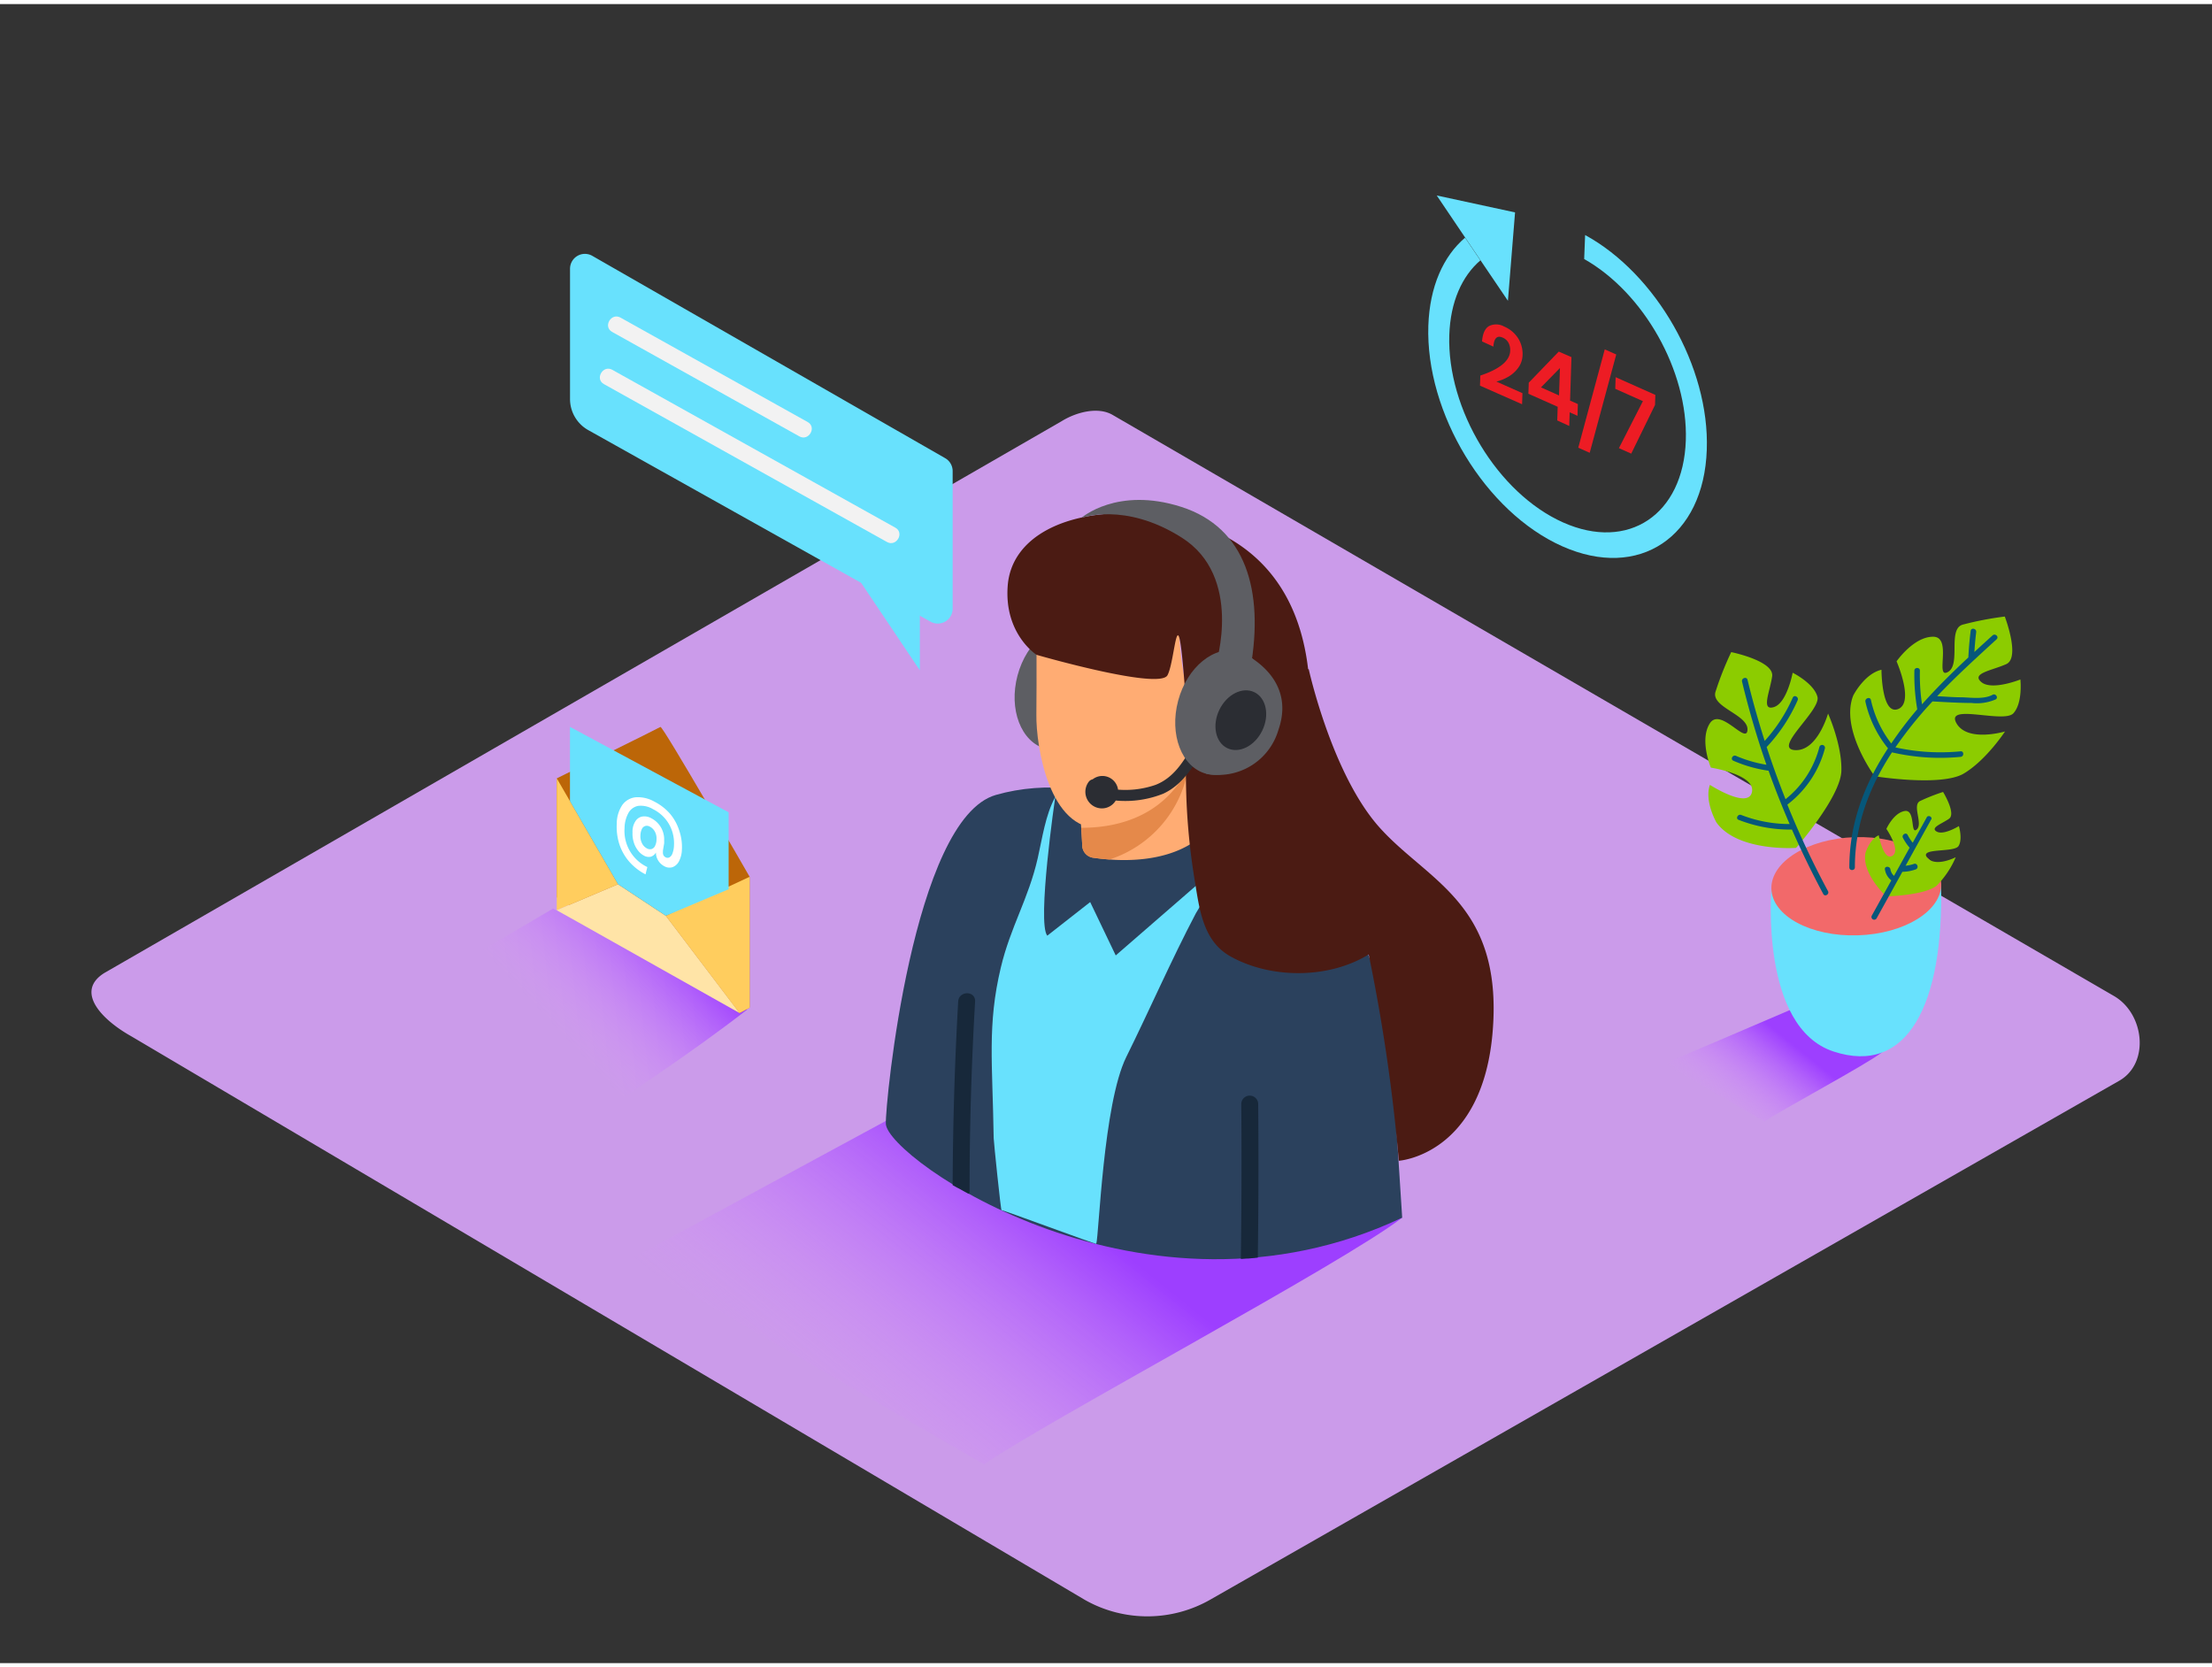 <svg id="Layer_2" data-name="Layer 2" xmlns="http://www.w3.org/2000/svg" xmlns:xlink="http://www.w3.org/1999/xlink" viewBox="0 0 400 300" width="406" height="306" class="illustration styles_illustrationTablet__1DWOa" _mstVisible="6"><rect x="0" y="0" width="400" height="300" fill="#333333" stroke="none"/><defs _mstVisible="7"><linearGradient id="linear-gradient" x1="312.36" y1="200.93" x2="323.31" y2="187.31" gradientUnits="userSpaceOnUse" _mstVisible="8"><stop offset="0.02" stop-color="#da94ff" stop-opacity="0" _mstVisible="9"></stop><stop offset="1" stop-color="#9d3fff" _mstVisible="9"></stop></linearGradient><linearGradient id="linear-gradient-2" x1="154.22" y1="259.92" x2="190.07" y2="215.34" xlink:href="#linear-gradient" _mstVisible="8"></linearGradient><linearGradient id="linear-gradient-3" x1="98.99" y1="184.23" x2="119.63" y2="164.77" xlink:href="#linear-gradient" _mstVisible="8"></linearGradient></defs><title _mstVisible="7" _mstHash="296244" _mstTextHash="26715">PP_</title><path d="M196.24,288.6,23.74,186.65c-5.49-3.08-10.2-8.15-4.85-11.46L192,75.41c2.6-1.61,6.54-2.66,9.18-1.13L382.28,179.37c5.49,3.19,6.48,12.1,1,15.29L219,288.44A22.94,22.94,0,0,1,196.24,288.6Z" fill="#cb9bea" _mstVisible="7"></path><path d="M340.42,189.49l-9.73-10.59L301,191.61l18.06,10.46C322.2,199.92,337.4,191.83,340.42,189.49Z" fill="url(#linear-gradient)" _mstVisible="7"></path><path d="M253.56,219.45,161.8,201.08,113.94,227l64,37.06C189,256.39,242.89,227.73,253.56,219.45Z" fill="url(#linear-gradient-2)" _mstVisible="7"></path><path d="M135.14,181.8,100,163.56,66.22,183.47,102,205C113.11,197.42,124.47,190.08,135.14,181.8Z" fill="url(#linear-gradient-3)" _mstVisible="7"></path><path d="M320.33,160s-2.11,25,11.22,29.4S351.54,181,351,159" fill="#68e1fd" _mstVisible="7"></path><ellipse cx="335.68" cy="159.5" rx="15.36" ry="8.88" transform="translate(-4.9 10.76) rotate(-1.82)" fill="#f2696a" _mstVisible="7"></ellipse><path d="M339,139.63s-6.3-8.51-3.87-14.61c0,0,2-3.93,5.1-4.65,0,0,0,8.26,3,7.11s-.27-8.63-.27-8.63,3.09-4.47,6.62-4.45.25,7.71,2.66,6.38-.09-7.71,2.65-8.56a58.06,58.06,0,0,1,7.64-1.47s2.85,7.44.27,8.6-6.4,1.65-4.51,3.25,7.06-.47,7.06-.47.46,4.22-1.26,6.11-12.29-1.83-10.33,1.75,8.81,1.54,8.81,1.54-3.37,5.16-7.44,7.6S339,139.63,339,139.63Z" fill="#8ccc00" _mstVisible="7"></path><path d="M341.09,161.36s-4.49-4.16-3.75-7.88c0,0,.74-2.45,2.4-3.18,0,0,.86,4.69,2.46,3.72s-1.08-4.87-1.08-4.87,1.27-2.87,3.29-3.23,1,4.35,2.19,3.34-.87-4.37.59-5.14a33.54,33.54,0,0,1,4.18-1.65s2.41,3.92,1.07,4.85-3.46,1.62-2.21,2.32,4-1,4-1,.71,2.35-.06,3.6-7.17.27-5.68,2.1,5.17-.07,5.17-.07a16.35,16.35,0,0,1-3.42,5.11C348.14,161.17,341.09,161.36,341.09,161.36Z" fill="#8ccc00" _mstVisible="7"></path><path d="M324.79,152.58s-10.56.75-14.4-4.59c0,0-2.22-3.84-1.18-6.8,0,0,6.94,4.47,7.6,1.29s-7.43-4.41-7.43-4.41-2.11-5-.19-8,6.64,3.94,6.81,1.18-6.55-4.06-5.8-6.84a58.06,58.06,0,0,1,2.86-7.23s7.81,1.59,7.4,4.39-2.05,6.29.32,5.55,3.39-6.21,3.39-6.21,3.81,1.88,4.48,4.34-8.15,9.38-4.08,9.65,6-6.61,6-6.61,2.54,5.62,2.41,10.36S324.79,152.58,324.79,152.58Z" fill="#8ccc00" _mstVisible="7"></path><path d="M360.32,114.16q-1.64,1.48-3.29,3c.08-1.2.18-2.4.33-3.6.08-.63-.89-.87-1-.24q-.3,2.4-.42,4.82c-2.88,2.69-5.74,5.51-8.38,8.48a35.69,35.69,0,0,1-.38-6.1c0-.64-1-.61-1,0a36.71,36.71,0,0,0,.52,7A69.17,69.17,0,0,0,342,133.7a19.81,19.81,0,0,1-3.68-7.87c-.14-.63-1.09-.33-1,.3a20.49,20.49,0,0,0,4,8.34.51.51,0,0,0,.1.09c-4.2,6.37-7,13.45-7,21.56,0,.64,1,.61,1,0,0-7.8,2.68-14.65,6.71-20.81a38.56,38.56,0,0,0,12.42.81c.64-.06.61-1.06,0-1a37.78,37.78,0,0,1-11.8-.71,72.53,72.53,0,0,1,6.7-8.31l.09,0c2.34.13,4.68.27,7,.28a8.55,8.55,0,0,0,4.33-.64c.57-.31,0-1.15-.53-.85-1.59.86-3.86.51-5.59.46-1.48,0-3-.12-4.45-.2,3.45-3.64,7.16-7,10.75-10.29C361.53,114.41,360.8,113.73,360.32,114.16Z" fill="#06577a" _mstVisible="7"></path><path d="M330,134.6a.5.5,0,0,0-1-.24,17.71,17.71,0,0,1-6.12,9.42q-1.85-4.66-3.41-9.43a29.87,29.87,0,0,0,5.6-8.46c.26-.59-.62-1.07-.88-.48a29.1,29.1,0,0,1-5.08,7.83c-1.16-3.64-2.2-7.33-3.1-11.05-.15-.63-1.11-.33-1,.3q1.84,7.65,4.42,15.06a23.45,23.45,0,0,1-5.51-1.61c-.59-.25-1.07.62-.48.88a24.53,24.53,0,0,0,6.37,1.81h0c1.16,3.26,2.44,6.47,3.81,9.64a24.18,24.18,0,0,1-8.75-1.64c-.59-.23-1.08.65-.48.88a25.51,25.51,0,0,0,9.65,1.76q2.6,5.93,5.67,11.66c.31.57,1.15,0,.85-.53a156.06,156.06,0,0,1-7.35-15.64h0A18.81,18.81,0,0,0,330,134.6Z" fill="#06577a" _mstVisible="7"></path><path d="M348.48,146.95l-2.6,4.7a8.62,8.62,0,0,1-.92-1.41c-.3-.57-1.14,0-.85.53a9.53,9.53,0,0,0,1.21,1.78l0,0-2.82,5.09a2,2,0,0,1-.65-1.18c-.1-.63-1.1-.6-1,0a3.15,3.15,0,0,0,1.16,2l-3.53,6.37a.5.5,0,0,0,.88.48l4.65-8.4a7.47,7.47,0,0,0,2.42-.44c.6-.22.31-1.18-.3-1a6.65,6.65,0,0,1-1.54.34l4.71-8.51A.5.5,0,0,0,348.48,146.95Z" fill="#06577a" _mstVisible="7"></path><ellipse cx="191.23" cy="124.08" rx="11.45" ry="8.3" transform="matrix(0.26, -0.97, 0.97, 0.26, 21.98, 276.78)" fill="#5d5e63" _mstVisible="7"></ellipse><path d="M253.56,219.45s-1.39-22.3-1.91-27.81c-.47-5-2.13-26.9-15.84-33.82-17.32-8.75-37.29-20.1-55.73-14.81-15,4.29-20.05,56-19.89,59.49C160.49,208.69,206.87,241.47,253.56,219.45Z" fill="#2b415d" _mstVisible="7"></path><path d="M218.14,160.48c0,1.18-1.37,2.95-1.9,3.95-4.45,8.46-8.34,17.41-12.59,26-4.15,8.45-4.92,32.19-5.41,33.74,0,.16-17-6.17-17.13-6.08s-1.4-12.28-1.42-13c-.2-13.54-1.19-20.45,1.29-30.87,1.76-7.4,5-12.41,6.68-19.8.81-3.53,1.37-7.75,3.14-11C192.78,139.87,218.14,152.56,218.14,160.48Z" fill="#68e1fd" _mstVisible="7"></path><path d="M225.77,226.84c-.46,0-.92.06-1.39.07q.2-14,.08-28a1.53,1.53,0,0,1,3.06,0q.13,13.89-.07,27.77Z" fill="#17283a" _mstVisible="7"></path><path d="M175.23,215.15h0a2,2,0,0,0-.32-.15l-.83-.45c-.32-.19-.65-.36-1-.53l-.81-.45q.06-16.61,1-33.2c.11-2,3.17-2,3.06,0q-1,17.09-1,34.21A1.53,1.53,0,0,1,175.23,215.15Z" fill="#17283a" _mstVisible="7"></path><path d="M190.81,143.46s-3.32,22.66-1.43,25l7.76-6.08,4.62,9.65,19.3-16.76Z" fill="#2b415d" _mstVisible="7"></path><path d="M187.41,108.63s.07,14.48,0,19.87c-.08,5.67,2.32,21,11.65,20.51s18.89-11.34,18.89-13.82c0,0,9.43-5.87,4.1-10.38s-5.74,3.12-5.74,3.12-2.89-4.2-3.09-15.47C213.22,112.45,199.91,114.55,187.41,108.63Z" fill="#ffac73" _mstVisible="7"></path><path d="M217.52,150.21c-4.76,4.39-12.5,5.2-19.65,4.18a2.33,2.33,0,0,1-2.15-2c-.12-2.19-.25-4.38-.44-6.57l24.6-12L218,149.44S217.81,149.74,217.52,150.21Z" fill="#ffac73" _mstVisible="7"></path><path d="M200.64,154.68c-1-.07-1.91-.17-2.86-.31a2.25,2.25,0,0,1-2.07-2c-.06-1.14-.11-2.28-.19-3.42,5.21,0,14.48-1.23,19.37-10.87A21,21,0,0,1,200.64,154.68Z" fill="#e5894a" _mstVisible="7"></path><path d="M249.56,149c-8.71-9.62-12.9-28.74-12.9-28.74l-.11,0c-2.46-21-17.45-27.39-30.57-28.13-13.3-.75-23.05,4.23-23.75,13s5.21,12.54,5.21,12.54,22.22,6.43,23.68,3.69,1.75-15.43,3.05,1.19c.43,5.49.32,11,.28,16.5a119.14,119.14,0,0,0,1.69,20c.8,4.95,1.54,10.46,6.36,13.15,7.3,4.09,17.78,4.1,25-.35a319,319,0,0,1,5.45,37.31s15.3-1,17-23.74S258.26,158.64,249.56,149Z" fill="#4b1b13" _mstVisible="7"></path><path d="M219.87,119.37s5-15.85-6.2-22.91c-10.28-6.51-18.15-3.53-18.15-3.53s6.47-5.75,18.13-2,14.93,15.18,12.48,29.17" fill="#5d5e63" _mstVisible="7"></path><path d="M215.6,134.25c-1.68,2.86-3.41,5.66-6.62,6.93a16.7,16.7,0,0,1-6.8.87,2.86,2.86,0,0,0-4.59-1.87,1.19,1.19,0,0,0-.72.46,3,3,0,0,0,2.31,4.8,2.91,2.91,0,0,0,2.58-1.42,18.5,18.5,0,0,0,8.6-1.24c3.28-1.52,5.19-4.52,7-7.53A1,1,0,0,0,215.6,134.25Z" fill="#2b2d33" _mstVisible="7"></path><ellipse cx="221.06" cy="128.1" rx="11.45" ry="8.3" transform="translate(40.21 308.58) rotate(-75.03)" fill="#5d5e63" _mstVisible="7"></ellipse><path d="M218.1,139.17a11.3,11.3,0,0,0,13.08-7.93C234.68,121.17,224,117,224,117" fill="#5d5e63" _mstVisible="7"></path><ellipse cx="224.38" cy="129.5" rx="5.62" ry="4.31" transform="translate(10.03 274.99) rotate(-64.16)" fill="#2b2d33" _mstVisible="7"></ellipse><path d="M170.88,82.09,107.08,45.51a2.69,2.69,0,0,0-4,2.33V71.42a6.44,6.44,0,0,0,3.3,5.62l61.89,34.64a2.69,2.69,0,0,0,4-2.34V84.42A2.69,2.69,0,0,0,170.88,82.09Z" fill="#68e1fd" _mstVisible="7"></path><polyline points="166.34 106.66 166.34 120.48 154.8 103.28" fill="#68e1fd" _mstVisible="7"></polyline><line x1="111.44" y1="57.98" x2="145.31" y2="76.87" fill="#68e1fd" _mstVisible="7"></line><path d="M110.69,59.28l33.86,18.89c1.69.94,3.2-1.65,1.51-2.59L112.2,56.69c-1.69-.94-3.2,1.65-1.51,2.59Z" fill="#f2f2f2" _mstVisible="7"></path><line x1="109.97" y1="67.43" x2="161.15" y2="95.97" fill="#68e1fd" _mstVisible="7"></line><path d="M109.21,68.72l51.19,28.55c1.69.94,3.2-1.65,1.51-2.59L110.72,66.13c-1.69-.94-3.2,1.65-1.51,2.59Z" fill="#f2f2f2" _mstVisible="7"></path><path d="M133.74,182.45l1.82-1V157.81s-15.73-27.37-16.13-27.1-18.75,9.3-18.75,9.3v21.51" fill="#bc6608" _mstVisible="7"></path><polygon points="100.68 140 100.68 163.85 111.76 159.16 100.68 140" fill="#ffcd5e" _mstVisible="7"></polygon><path d="M135.56,181.47V157.81l-15.16,7.05,13.33,17.59C133.84,182.4,135.45,181.52,135.56,181.47Z" fill="#ffcd5e" _mstVisible="7"></path><polygon points="100.68 163.85 133.74 182.45 120.4 164.86 111.76 159.16 100.68 163.85" fill="#ffe4a7" _mstVisible="7"></polygon><polygon points="103.07 144.14 103.07 130.7 131.76 146.15 131.76 160.06 120.4 164.86 111.76 159.16 103.07 144.14" fill="#68e1fd" _mstVisible="7"></polygon><path d="M122.81,149.4a9.15,9.15,0,0,1,.5,3.48,4.89,4.89,0,0,1-.51,2.09,2.2,2.2,0,0,1-1.16,1.09,1.85,1.85,0,0,1-1.49-.15,2.87,2.87,0,0,1-1.1-1,2.75,2.75,0,0,1-.44-1.49,1.64,1.64,0,0,1-.92.76,1.76,1.76,0,0,1-1.28-.22,3.22,3.22,0,0,1-1.11-1,4.43,4.43,0,0,1-.71-1.44,5.09,5.09,0,0,1-.21-1.71,3.32,3.32,0,0,1,0-.41,3.41,3.41,0,0,1,.58-1.72,1.85,1.85,0,0,1,1.21-.77,2.51,2.51,0,0,1,1.6.31,4.29,4.29,0,0,1,2.33,4,5.34,5.34,0,0,1,0,.55l-.22,1.29c0,.14,0,.24,0,.29a1.08,1.08,0,0,0,.11.59.88.88,0,0,0,.39.35.69.69,0,0,0,.68,0,1.31,1.31,0,0,0,.55-.73,4.43,4.43,0,0,0,.27-1.48,7,7,0,0,0-.36-2.58,6.68,6.68,0,0,0-1.29-2.26,7.11,7.11,0,0,0-2.18-1.68,4.25,4.25,0,0,0-2.66-.57,2.54,2.54,0,0,0-1.75,1.28,5.82,5.82,0,0,0-.7,2.72,7.24,7.24,0,0,0,4.12,7.06l-.33,1.32a10,10,0,0,1-2.94-2.29,9.14,9.14,0,0,1-1.77-3.1,10.21,10.21,0,0,1-.49-3.71,6.08,6.08,0,0,1,1-3.44,3.39,3.39,0,0,1,2.44-1.4,6,6,0,0,1,3.33.77,9.56,9.56,0,0,1,2.8,2.14A8.78,8.78,0,0,1,122.81,149.4Zm-4.38,2.87a2.68,2.68,0,0,0,.29-1.22,2.62,2.62,0,0,0-.3-1.41,2.12,2.12,0,0,0-.91-.9,1.07,1.07,0,0,0-.81-.12,1,1,0,0,0-.62.53,2.83,2.83,0,0,0-.27,1.19,2.75,2.75,0,0,0,.3,1.44,2.09,2.09,0,0,0,.88.9,1.16,1.16,0,0,0,.81.12,1.06,1.06,0,0,0,.64-.54" fill="#fff" _mstVisible="7"></path><polygon points="273.97 37.67 272.68 53.65 267.73 46.34 264.96 42.24 259.81 34.61 273.97 37.67" fill="#68e1fd" _mstVisible="7"></polygon><path d="M286.64,41.76c12.82,7,22.53,23.84,22,38.82-.53,15.81-12.26,23.64-26.14,17.46s-24.74-24.09-24.21-39.9c.24-7.08,2.72-12.56,6.64-15.9l2.77,4.1c-3.31,2.84-5.42,7.48-5.62,13.49-.45,13.44,8.78,28.64,20.57,33.9s21.75-1.4,22.2-14.83c.42-12.6-7.66-26.75-18.38-32.8Z" fill="#68e1fd" _mstVisible="7"></path><path d="M272,58.31a5.54,5.54,0,0,1,2.53,2.13,5.26,5.26,0,0,1,.8,3,4.07,4.07,0,0,1-.75,2.28,5.82,5.82,0,0,1-1.77,1.63,8,8,0,0,1-2.22.91l4.72,2.1-.07,2L267.63,69l.06-1.83c3.54-1.18,5.34-2.68,5.4-4.48a2.85,2.85,0,0,0-.3-1.43,2.12,2.12,0,0,0-1.06-.95q-1.51-.67-1.68,1.63L268,61c.11-1.42.53-2.35,1.27-2.78A2.93,2.93,0,0,1,272,58.31Z" fill="#ed1c24" _mstVisible="7"></path><polygon points="292.27 63.36 287.47 81.14 285.4 80.22 290.19 62.44 292.27 63.36" fill="#ed1c24" _mstVisible="7"></polygon><path d="M283.92,71.7l1.41.63-.07,2.12-1.41-.63-.08,2.47-2.17-1,.08-2.47-5.3-2.36.07-2,5.42-5.62,2.3,1Zm-2-.89.17-5-3.43,3.5,3.26,1.46" fill="#ed1c24" _mstVisible="7"></path><polygon points="299.34 70.67 299.28 72.49 294.98 81.29 292.75 80.3 297.09 71.8 292.09 69.57 292.16 67.47 299.34 70.67" fill="#ed1c24" _mstVisible="7"></polygon></svg>